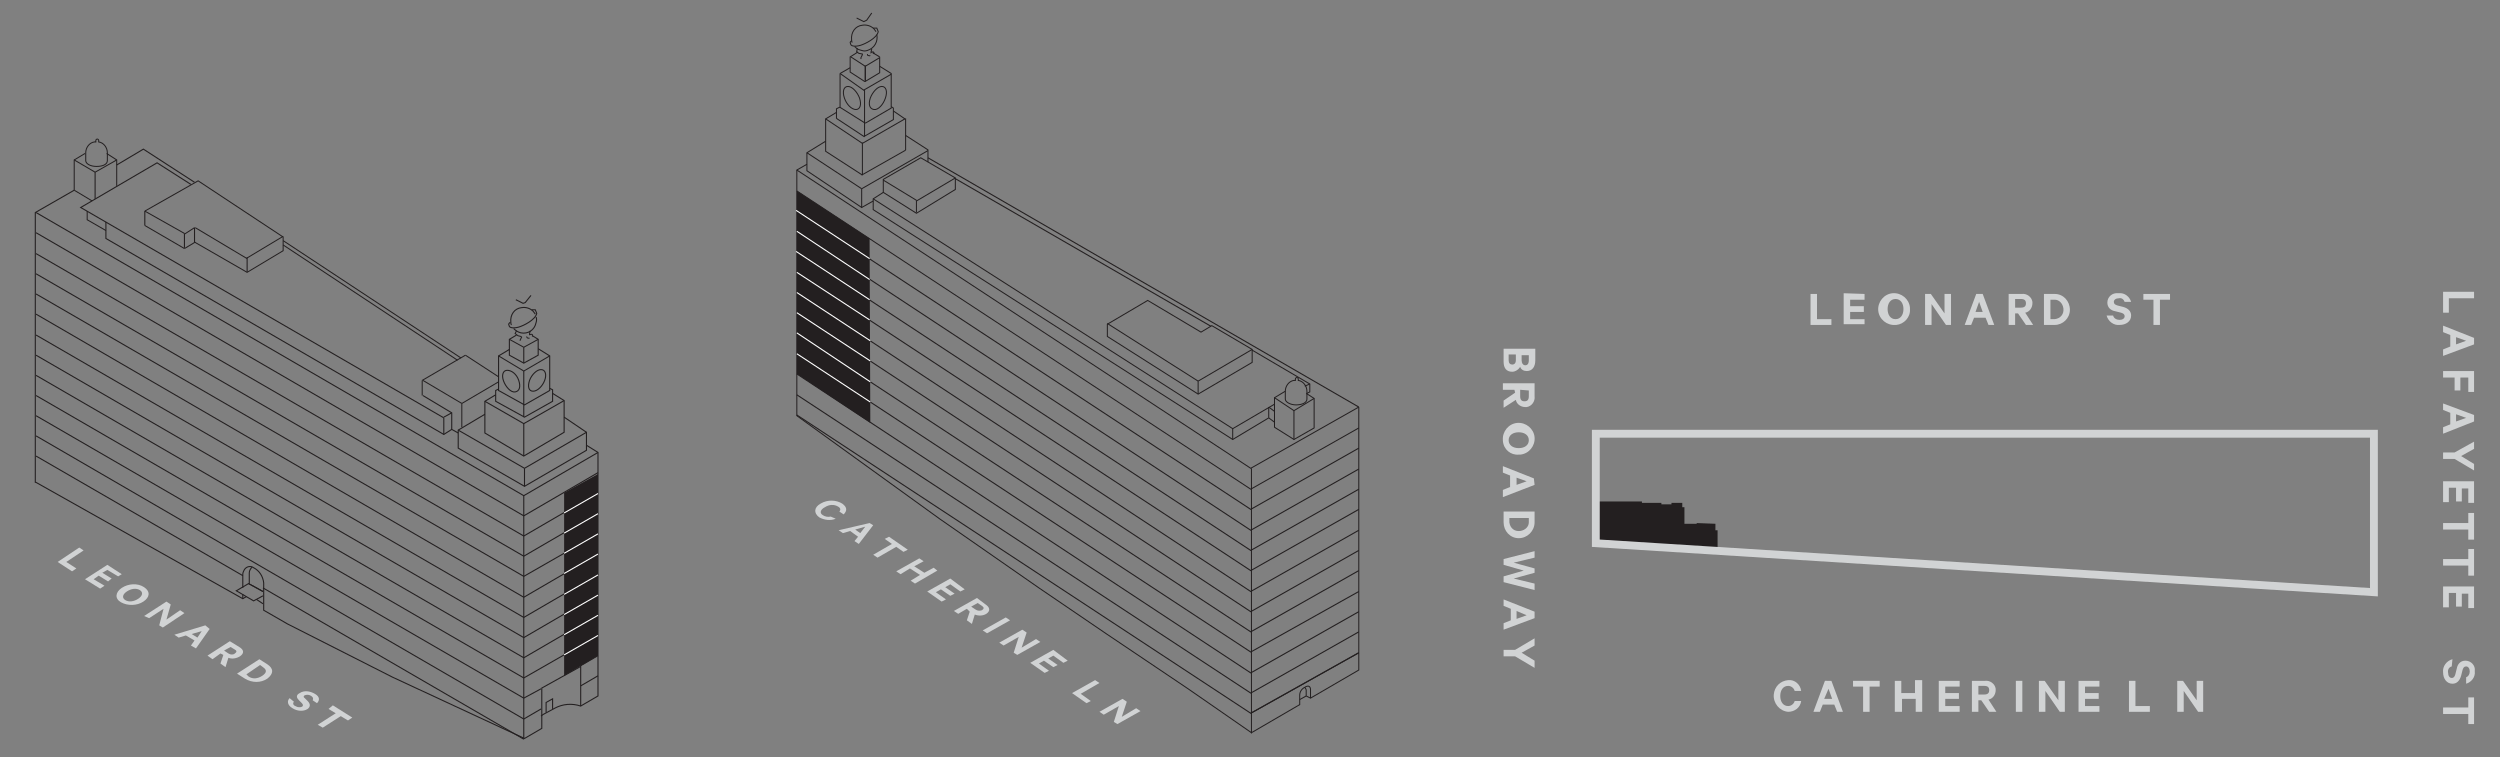 <?xml version="1.0" encoding="utf-8"?>
<!-- Generator: Adobe Illustrator 23.0.0, SVG Export Plug-In . SVG Version: 6.00 Build 0)  -->
<svg version="1.1" id="Layer_1" xmlns="http://www.w3.org/2000/svg" xmlns:xlink="http://www.w3.org/1999/xlink" x="0px" y="0px"
	 viewBox="0 0 347 105.1" style="enable-background:new 0 0 347 105.1;" xml:space="preserve">
<rect x="0" y="0" width="347" height="105.1" fill="#808080" stroke="none"/>
<style type="text/css">
	.st0{fill:#D1D3D4;}
	.st1{fill:#231F20;}
	.st2{clip-path:url(#SVGID_2_);}
	.st3{fill:none;stroke:#D1D3D4;stroke-width:1.09;stroke-miterlimit:10;}
	.st4{clip-path:url(#SVGID_4_);}
	.st5{enable-background:new    ;}
	.st6{fill:none;stroke:#231F20;stroke-width:0.15;stroke-miterlimit:10;}
	.st7{fill:none;stroke:#231F20;stroke-width:0.14;stroke-miterlimit:10;}
	.st8{clip-path:url(#SVGID_6_);}
	.st9{clip-path:url(#SVGID_8_);}
	.st10{fill:none;stroke:#231F20;stroke-width:0.14;stroke-linejoin:bevel;}
	.st11{clip-path:url(#SVGID_10_);}
	.st12{clip-path:url(#SVGID_12_);}
	.st13{clip-path:url(#SVGID_14_);}
	.st14{clip-path:url(#SVGID_16_);}
	.st15{clip-path:url(#SVGID_18_);}
	.st16{fill:none;stroke:#FFFFFF;stroke-width:0.15;stroke-miterlimit:10;}
	.st17{clip-path:url(#SVGID_20_);}
	.st18{clip-path:url(#SVGID_22_);}
	.st19{clip-path:url(#SVGID_24_);}
	.st20{clip-path:url(#SVGID_26_);}
	.st21{clip-path:url(#SVGID_28_);}
	.st22{clip-path:url(#SVGID_30_);}
</style>
<title>residence_E_4-12_key_horizontal</title>
<g>
	<g id="Layer_1_copy">
		<g>
			<path class="st0" d="M209.9,51.6c-0.8,0-1.2-0.5-1.2-1.4v-1.8h4.4V50c0,0.9-0.4,1.5-1.2,1.5c-0.4,0-0.8-0.2-0.9-0.6
				C210.8,51.3,210.3,51.6,209.9,51.6z M209.4,49.2v0.8c0,0.4,0.2,0.6,0.5,0.6s0.5-0.2,0.5-0.6v-0.8H209.4z M211.2,50
				c0,0.4,0.2,0.7,0.5,0.7s0.5-0.2,0.5-0.7v-0.7h-1V50z"/>
			<path class="st0" d="M210.2,54.1h-1.6v-0.9h4.4V55c0.1,0.7-0.4,1.4-1.1,1.5c-0.1,0-0.1,0-0.2,0c-0.6,0-1.2-0.4-1.3-1l-1.7,1.1v-1
				l1.6-1.1L210.2,54.1z M211,54.1V55c0,0.5,0.2,0.7,0.6,0.7s0.6-0.2,0.6-0.7v-0.8L211,54.1z"/>
		</g>
		<g>
			<path class="st0" d="M208.6,61.1c-0.1-1.2,0.8-2.3,2-2.4c1.2-0.1,2.3,0.8,2.4,2c0.1,1.2-0.8,2.3-2,2.4c-0.1,0-0.2,0-0.2,0
				c-1.1,0.1-2.1-0.7-2.2-1.9C208.6,61.2,208.6,61.1,208.6,61.1z M212.2,61.1c0-0.7-0.6-1.1-1.4-1.1s-1.4,0.4-1.4,1.1
				s0.6,1.1,1.4,1.1S212.2,61.8,212.2,61.1z"/>
		</g>
		<g>
			<path class="st0" d="M213,67.3l-4.4,1.7v-1l1-0.4v-1.6l-1-0.4v-0.9l4.3,1.7L213,67.3z M210.5,66.3v1l1.4-0.5L210.5,66.3z"/>
		</g>
		<g>
			<path class="st0" d="M213,71v1.5c0,1.2-1,2.2-2.2,2.2c-1.2,0-2.1-1-2.1-2.2V71H213z M209.5,72.5c0.1,0.8,0.7,1.3,1.5,1.2
				c0.7-0.1,1.2-0.6,1.2-1.2v-0.6h-2.7V72.5z"/>
		</g>
		<g>
			<path class="st0" d="M213,79.5l-2.9,0.8l2.9,0.7v0.9l-4.3-1.1v-0.8l2.8-0.8l-2.8-0.8v-0.8l4.3-1.1v0.9l-2.9,0.7l2.9,0.8V79.5z"/>
		</g>
		<g>
			<path class="st0" d="M213,85.8l-4.3,1.6v-0.9l1-0.4v-1.6l-1-0.4v-0.9l4.3,1.7V85.8z M210.5,84.8v1.1l1.4-0.5L210.5,84.8z"/>
		</g>
		<g>
			<path class="st0" d="M213,91.7v1l-2.7-1.6h-1.6v-0.9h1.6l2.7-1.6v1l-1.8,1L213,91.7z"/>
		</g>
		<g>
			<path class="st0" d="M343.4,40.5v0.9h-3.5v2h-0.8v-2.9H343.4z"/>
		</g>
		<g>
			<path class="st0" d="M343.4,47.8l-4.3,1.6v-0.9l1-0.4v-1.6l-1-0.4v-0.9l4.3,1.7V47.8z M340.9,46.8v1l1.4-0.5L340.9,46.8z"/>
		</g>
		<g>
			<path class="st0" d="M339.1,51.5h4.3v2.9h-0.8v-2h-1.1v1.8h-0.8v-1.8h-1.6V51.5z"/>
		</g>
		<g>
			<path class="st0" d="M343.4,58.5l-4.3,1.7v-0.9l1-0.4v-1.6l-1-0.4V56l4.3,1.6V58.5z M340.9,57.5v1l1.4-0.5L340.9,57.5z"/>
		</g>
		<g>
			<path class="st0" d="M343.4,64.4v0.9l-2.7-1.6h-1.6v-0.9h1.6l2.7-1.5v1l-1.8,1L343.4,64.4z"/>
			<path class="st0" d="M343.4,69.8h-0.8v-2h-0.9v1.8h-0.8v-1.9h-1v2h-0.8v-2.9h4.3L343.4,69.8L343.4,69.8z"/>
			<path class="st0" d="M343.4,71.2v3.7h-0.8v-1.4h-3.5v-0.9h3.5v-1.4H343.4z"/>
			<path class="st0" d="M343.4,76.2v3.7h-0.8v-1.4h-3.5v-0.9h3.5v-1.4H343.4z"/>
			<path class="st0" d="M343.4,84.4h-0.8v-2h-0.9v1.8h-0.8v-1.9h-1v2h-0.8v-2.9h4.3L343.4,84.4L343.4,84.4z"/>
		</g>
		<g>
			<path class="st0" d="M340.3,92.5c-0.4,0.1-0.6,0.5-0.5,0.9c0,0.4,0.2,0.7,0.5,0.7s0.4-0.2,0.5-0.5l0.2-0.8
				c0.1-0.6,0.5-1.1,1.2-1.1c0.8,0,1.4,0.7,1.3,1.4c0,0,0,0.1,0,0.1c0.1,0.8-0.5,1.5-1.2,1.7V94c0.3-0.1,0.5-0.4,0.5-0.8
				c0-0.4-0.2-0.7-0.5-0.7s-0.4,0.2-0.5,0.5l-0.2,0.8c-0.2,0.7-0.6,1.1-1.2,1.1c-0.8,0-1.3-0.7-1.3-1.6c-0.1-0.8,0.5-1.6,1.3-1.8
				L340.3,92.5L340.3,92.5z"/>
		</g>
		<g>
			<path class="st0" d="M343.4,96.8v3.7h-0.8v-1.4h-3.5v-0.9h3.5v-1.4H343.4z"/>
		</g>
		<g>
			<path class="st0" d="M251.3,40.8h0.9v3.5h2v0.8h-2.9V40.8z"/>
			<path class="st0" d="M258.8,40.8v0.8h-2v0.9h1.9v0.8h-1.9v1h2V45h-2.9v-4.3L258.8,40.8z"/>
		</g>
		<g>
			<path class="st0" d="M263.1,45.1c-1.2,0.1-2.3-0.8-2.4-2c-0.1-1.2,0.8-2.3,2-2.4c1.2-0.1,2.3,0.8,2.4,2c0,0.1,0,0.2,0,0.2
				c0.1,1.1-0.8,2.1-1.9,2.2C263.2,45.1,263.1,45.1,263.1,45.1z M263.1,41.5c-0.7,0-1.1,0.6-1.1,1.4s0.4,1.4,1.1,1.4
				s1.1-0.6,1.1-1.4S263.8,41.5,263.1,41.5z"/>
		</g>
		<g>
			<path class="st0" d="M270.8,45.1h-0.7l-2-2.9v2.9h-0.9v-4.3h0.8l1.9,2.7v-2.7h0.9L270.8,45.1L270.8,45.1z"/>
		</g>
		<g>
			<path class="st0" d="M275.2,40.8l1.6,4.3H276l-0.4-1H274l-0.4,1h-0.9l1.6-4.3H275.2z M274.2,43.3h1l-0.5-1.4L274.2,43.3z"/>
		</g>
		<g>
			<path class="st0" d="M279.7,43.5v1.6h-0.9v-4.3h1.8c0.7-0.1,1.4,0.4,1.5,1.1c0,0.1,0,0.1,0,0.2c0,0.6-0.4,1.2-1,1.3l1.1,1.7h-1
				l-1.1-1.6L279.7,43.5z M279.7,42.7h0.8c0.5,0,0.7-0.2,0.7-0.6s-0.2-0.6-0.7-0.6h-0.8V42.7z"/>
			<path class="st0" d="M283.7,40.8h1.5c1.2,0,2.1,1,2.1,2.2c0,1.2-1,2.1-2.1,2.1h-1.5V40.8z M285.2,44.3c0.8-0.1,1.3-0.7,1.2-1.5
				c-0.1-0.7-0.6-1.2-1.2-1.2h-0.6v2.7H285.2z"/>
		</g>
		<g>
			<path class="st0" d="M293.3,43.8c0.1,0.4,0.5,0.6,0.9,0.6c0.4,0,0.7-0.2,0.7-0.5s-0.2-0.4-0.5-0.5l-0.8-0.2
				c-0.6-0.1-1.1-0.5-1.1-1.2c0-0.8,0.7-1.4,1.5-1.3c0,0,0,0,0.1,0c0.8-0.1,1.5,0.5,1.7,1.2h-0.9c-0.1-0.3-0.4-0.6-0.8-0.5
				c-0.4,0-0.7,0.2-0.7,0.5s0.2,0.4,0.5,0.5l0.8,0.2c0.7,0.2,1.1,0.6,1.1,1.2c0,0.8-0.7,1.3-1.6,1.3c-0.8,0.1-1.6-0.5-1.8-1.3
				L293.3,43.8z"/>
		</g>
		<g>
			<path class="st0" d="M297.5,40.8h3.7v0.8h-1.4v3.5h-0.9v-3.5h-1.4V40.8z"/>
		</g>
		<g>
			<path class="st0" d="M248.2,94.4c0.9-0.1,1.7,0.6,1.8,1.5h-0.9c-0.1-0.4-0.5-0.7-0.9-0.7c-0.7,0-1.1,0.6-1.1,1.4s0.4,1.4,1.1,1.4
				c0.4,0,0.8-0.3,0.9-0.7h0.9c-0.1,0.9-0.9,1.5-1.8,1.5c-1.2-0.1-2.1-1.2-2-2.4C246.3,95.3,247.1,94.5,248.2,94.4L248.2,94.4z"/>
		</g>
		<g>
			<path class="st0" d="M254.2,94.5l1.6,4.3H255l-0.4-1H253l-0.4,1h-0.9l1.6-4.3H254.2z M253.2,97h1.1l-0.5-1.4L253.2,97z"/>
		</g>
		<g>
			<path class="st0" d="M257.2,94.5h3.7v0.8h-1.4v3.5h-0.9v-3.5h-1.4V94.5z"/>
		</g>
		<g>
			<path class="st0" d="M266.8,94.5v4.3h-0.9V97h-1.9v1.8H263v-4.3h0.9v1.7h1.9v-1.8H266.8z"/>
		</g>
		<g>
			<path class="st0" d="M272,94.5v0.8h-2v0.9h1.9V97H270v1h2v0.8h-2.9v-4.3L272,94.5z"/>
			<path class="st0" d="M274.6,97.2v1.6h-0.9v-4.3h1.8c0.7-0.1,1.4,0.4,1.5,1.1c0,0.1,0,0.1,0,0.2c0,0.6-0.4,1.2-1,1.3l1.1,1.7h-1
				l-1.1-1.6H274.6z M274.6,96.4h0.8c0.5,0,0.7-0.2,0.7-0.6s-0.2-0.6-0.7-0.6h-0.8V96.4z"/>
		</g>
		<g>
			<path class="st0" d="M280.7,98.8h-0.9v-4.3h0.9V98.8z"/>
		</g>
		<g>
			<path class="st0" d="M286.6,98.8h-0.7l-2-2.9v2.9H283v-4.3h0.8l1.9,2.7v-2.7h0.9L286.6,98.8z"/>
			<path class="st0" d="M291.4,94.5v0.8h-2v0.9h1.9V97h-1.9v1h2v0.8h-2.9v-4.3L291.4,94.5z"/>
			<path class="st0" d="M295.5,94.5h0.9V98h2v0.8h-2.9V94.5z"/>
		</g>
		<g>
			<path class="st0" d="M305.8,98.8h-0.7l-2-2.9v2.9h-0.9v-4.3h0.8l1.9,2.7v-2.7h0.9L305.8,98.8z"/>
		</g>
	</g>
	<g>
		<polygon class="st1" points="221.5,69.6 227.9,69.6 227.9,69.8 230.6,69.8 230.6,70 232,70 232,69.8 233.5,69.8 233.5,70.4 
			233.8,70.4 233.8,72.7 235.5,72.7 235.5,72.6 238.1,72.7 238.1,73.6 238.4,73.6 238.4,76.5 221.5,75.3 		"/>
		<g>
			<defs>
				<rect id="SVGID_1_" x="220.1" y="58.5" width="112" height="25.3"/>
			</defs>
			<clipPath id="SVGID_2_">
				<use xlink:href="#SVGID_1_"  style="overflow:visible;"/>
			</clipPath>
			<g class="st2">
				<polygon class="st3" points="329.5,60.2 329.5,82.2 221.5,75.4 221.5,60.2 				"/>
			</g>
		</g>
		<g>
			<defs>
				<rect id="SVGID_3_" x="3.1" y="0.9" width="187" height="104.5"/>
			</defs>
			<clipPath id="SVGID_4_">
				<use xlink:href="#SVGID_3_"  style="overflow:visible;"/>
			</clipPath>
			<g class="st4">
				<g class="st5">
					<path class="st0" d="M11,76l0.6,0.4L9.2,78l1.4,0.9l-0.6,0.4L8,78L11,76z"/>
					<path class="st0" d="M16.9,79.7L16.4,80l-1.5-0.9l-0.7,0.4l1.3,0.8L15,80.7l-1.3-0.8l-0.7,0.5l1.5,0.9l-0.6,0.4l-2.1-1.3l3.1-2
						L16.9,79.7z"/>
					<path class="st0" d="M16.8,83.6c-0.9-0.5-0.8-1.4,0.1-2c0.9-0.6,2.2-0.7,3.1-0.1s0.8,1.4-0.1,2C19,84.1,17.7,84.1,16.8,83.6z
						 M19.4,81.9c-0.5-0.3-1.2-0.2-1.8,0.2c-0.6,0.4-0.7,0.9-0.2,1.2c0.5,0.3,1.2,0.2,1.8-0.2C19.8,82.7,19.9,82.2,19.4,81.9z"/>
					<path class="st0" d="M22.6,87.1l-0.5-0.3l0.6-2.3l-2,1.3L20,85.5l3.1-2l0.6,0.4L23.1,86l1.9-1.3l0.6,0.4L22.6,87.1z"/>
				</g>
				<g class="st5">
					<path class="st0" d="M29.1,87.3L27.2,90l-0.7-0.4l0.5-0.7l-1.2-0.7l-1,0.3l-0.6-0.4l4.3-1.3L29.1,87.3z M26.6,88l0.8,0.5
						l0.6-0.9L26.6,88z"/>
				</g>
				<g class="st5">
					<path class="st0" d="M30.6,90.7l-1.1,0.8L28.8,91l3.1-2l1.3,0.8c0.7,0.4,0.7,0.9,0.1,1.3c-0.5,0.3-1.1,0.4-1.6,0.2l-0.4,1.3
						l-0.7-0.5l0.4-1.2L30.6,90.7z M31.1,90.3l0.6,0.4c0.3,0.2,0.7,0.2,0.9,0c0.3-0.2,0.3-0.4-0.1-0.6L32,89.8L31.1,90.3z"/>
				</g>
				<g class="st5">
					<path class="st0" d="M36,91.5l1.1,0.7c0.9,0.6,0.9,1.3,0,2c-0.9,0.6-2.1,0.6-3.1,0l-1.1-0.7L36,91.5z M34.5,93.9
						c0.6,0.4,1.3,0.3,1.9-0.1c0.6-0.4,0.7-0.8,0.1-1.2l-0.4-0.3l-1.9,1.3L34.5,93.9z"/>
				</g>
				<g class="st5">
					<path class="st0" d="M40.8,97.4c-0.2,0.2-0.1,0.5,0.2,0.6c0.3,0.2,0.7,0.2,0.9,0.1c0.2-0.1,0.2-0.3,0-0.5l-0.4-0.4
						c-0.3-0.3-0.5-0.7,0.1-1c0.6-0.4,1.4-0.3,2.1,0.1c0.7,0.4,0.7,0.9,0.3,1.3l-0.6-0.4c0.1-0.2,0.1-0.4-0.2-0.6
						c-0.3-0.2-0.6-0.2-0.9-0.1c-0.2,0.1-0.2,0.3,0,0.4l0.4,0.4c0.4,0.4,0.4,0.8,0,1.1c-0.6,0.4-1.5,0.3-2.1-0.1
						c-0.7-0.4-0.8-1-0.4-1.4L40.8,97.4z"/>
				</g>
				<g class="st5">
					<path class="st0" d="M46.2,97.9l2.7,1.7l-0.6,0.4l-1-0.6l-2.5,1.6l-0.7-0.4l2.5-1.6l-1-0.6L46.2,97.9z"/>
				</g>
				<line class="st6" x1="72.7" y1="63.3" x2="72.7" y2="58.8"/>
				<line class="st6" x1="13.2" y1="27.6" x2="13.2" y2="23.9"/>
				<line class="st6" x1="25.6" y1="32.4" x2="25.6" y2="34.4"/>
				<line class="st6" x1="20.1" y1="29.3" x2="20.1" y2="31.3"/>
				<line class="st6" x1="27" y1="31.6" x2="27" y2="33.6"/>
				<line class="st7" x1="27.1" y1="33.6" x2="25.6" y2="34.5"/>
				<line class="st7" x1="27" y1="31.6" x2="25.6" y2="32.5"/>
				<line class="st7" x1="64.6" y1="49.3" x2="58.6" y2="52.8"/>
				<line class="st7" x1="69.2" y1="53" x2="64.1" y2="56"/>
				<line class="st6" x1="34.3" y1="35.7" x2="34.3" y2="37.8"/>
				<line class="st7" x1="39.3" y1="34" x2="63.5" y2="50"/>
				<line class="st7" x1="64.6" y1="49.3" x2="69.2" y2="52.3"/>
				<line class="st7" x1="39.3" y1="33.4" x2="64" y2="49.7"/>
				<line class="st7" x1="10.3" y1="26.4" x2="12.8" y2="27.9"/>
				<line class="st7" x1="20.1" y1="29.3" x2="25.6" y2="32.4"/>
				<line class="st7" x1="27.1" y1="31.6" x2="34.3" y2="35.9"/>
				<line class="st7" x1="27" y1="33.6" x2="34.3" y2="37.8"/>
				<line class="st7" x1="58.7" y1="52.8" x2="64.1" y2="56"/>
				<line class="st6" x1="72.7" y1="50.4" x2="72.7" y2="48.2"/>
				<polyline class="st6" points="63.6,60.1 62.7,59.6 61.6,60.3 14.7,33.1 14.7,30.8 				"/>
				<polyline class="st6" points="26.5,25.6 21.8,22.6 11.2,28.8 61.6,58 				"/>
				<line class="st6" x1="61.6" y1="58" x2="61.6" y2="60.3"/>
				<line class="st6" x1="62.7" y1="57.3" x2="61.6" y2="57.9"/>
				<polyline class="st6" points="62.7,59.6 62.7,57.3 58.7,54.9 				"/>
				<line class="st6" x1="72.8" y1="67.5" x2="72.8" y2="65"/>
				<polyline class="st6" points="78.3,57.9 81.4,60 81.4,62.5 72.8,67.5 63.6,62.2 63.6,59.7 67.3,57.5 				"/>
				<polyline class="st6" points="81.4,60 72.8,65 63.6,59.7 				"/>
				<polyline class="st7" points="12.1,29.3 12.1,30.5 14.7,32 				"/>
				<line class="st7" x1="20.1" y1="31.3" x2="25.6" y2="34.5"/>
				<line class="st7" x1="58.6" y1="54.9" x2="58.6" y2="52.8"/>
				<line class="st7" x1="64.1" y1="59.3" x2="64.1" y2="56"/>
				<polyline class="st7" points="76.3,49.4 72.7,51.5 69.2,49.4 				"/>
				<polyline class="st6" points="76.3,53.9 76.7,54.1 76.7,55.7 72.8,57.9 68.8,55.7 68.8,54.2 69.2,54 				"/>
				<line class="st6" x1="72.7" y1="57.9" x2="72.7" y2="51.5"/>
				<polyline class="st6" points="76.7,54.6 78.3,55.6 78.3,60 72.7,63.3 67.3,60.1 67.3,55.7 68.8,54.8 				"/>
				<polyline class="st6" points="78.3,55.6 72.7,58.8 67.3,55.7 				"/>
				<polyline class="st6" points="10.3,26.4 4.9,29.5 4.9,67 				"/>
				<polyline class="st6" points="16.2,22.9 19.9,20.7 27,25.3 				"/>
				<line class="st6" x1="72.7" y1="68.8" x2="72.7" y2="102.6"/>
				<line class="st6" x1="72.7" y1="102.6" x2="36.5" y2="81.6"/>
				<polyline class="st6" points="83,68.4 72.7,74.4 5,35.2 				"/>
				<polyline class="st6" points="83,71.2 72.7,77.2 5,38 				"/>
				<polyline class="st6" points="83,74.1 72.7,80 5,40.8 				"/>
				<polyline class="st6" points="83,76.9 72.7,82.9 5,43.6 				"/>
				<polyline class="st6" points="83,79.7 72.7,85.7 5,46.5 				"/>
				<polyline class="st6" points="83,82.5 72.7,88.5 5,49.3 				"/>
				<polyline class="st6" points="83,85.3 72.7,91.3 5,52.1 				"/>
				<polyline class="st6" points="83,88.2 72.7,94.1 5,54.9 				"/>
				<line class="st6" x1="83" y1="91" x2="80.6" y2="92.4"/>
				<polyline class="st6" points="75.1,95.6 72.7,96.9 5,57.7 				"/>
				<line class="st6" x1="80.6" y1="95.2" x2="83" y2="93.8"/>
				<polyline class="st6" points="75.1,98.4 72.7,99.8 5,60.5 				"/>
				<polyline class="st6" points="83,65.6 72.7,71.6 5,32.3 				"/>
				<line class="st6" x1="33.7" y1="79.9" x2="5" y2="63.3"/>
				<polyline class="st7" points="11.8,21.3 10.3,22.2 10.3,26.4 				"/>
				<polyline class="st7" points="14.8,21.3 16.2,22.2 16.2,25.8 				"/>
				<polyline class="st7" points="10.3,22.2 13.2,23.9 16.2,22.2 				"/>
				<polyline class="st6" points="73.9,46.6 74.7,47.1 74.7,49.3 72.7,50.4 70.7,49.3 70.7,47.1 71.7,46.5 				"/>
				<polyline class="st7" points="74.7,47.1 72.7,48.2 70.7,47.1 				"/>
				<g>
					<defs>
						<rect id="SVGID_5_" x="3.3" y="5.6" width="86.5" height="99.1"/>
					</defs>
					<clipPath id="SVGID_6_">
						<use xlink:href="#SVGID_5_"  style="overflow:visible;"/>
					</clipPath>
					<g class="st8">
						<path class="st6" d="M70.8,44.7c0,0.1-0.2,0.2-0.2,0.3l0.1,0.3c0.1,0.2,0.6,0.3,1.3,0.1s2.3-1,2.5-1.9l-0.2-0.5
							c-0.2,0-0.3,0-0.5,0"/>
					</g>
				</g>
				<polyline class="st6" points="71.6,41.6 72.6,42.1 72.9,42 73.7,41 				"/>
				<g>
					<defs>
						<rect id="SVGID_7_" x="3.3" y="5.6" width="86.5" height="99.1"/>
					</defs>
					<clipPath id="SVGID_8_">
						<use xlink:href="#SVGID_7_"  style="overflow:visible;"/>
					</clipPath>
					<g class="st9">
						<path class="st6" d="M74.4,44c0.1,0.2,0.1,0.5,0,0.8c-0.2,1-1.1,1.6-2.1,1.4c0,0,0,0,0,0c-0.4-0.1-0.7-0.3-0.9-0.5l-0.1-0.1"
							/>
						<path class="st6" d="M71,45.1c-0.1-0.1-0.1-0.3-0.1-0.4c-0.1-1,0.5-1.9,1.5-2c0.6-0.1,1.2,0.1,1.6,0.5
							c0.1,0.1,0.2,0.3,0.3,0.4"/>
						<path class="st6" d="M72,52.8c0.3,0.9,0.1,1.5-0.5,1.6s-1.3-0.7-1.6-1.5s-0.1-1.5,0.5-1.5S71.7,51.9,72,52.8z"/>
						<path class="st6" d="M73.5,52.8c-0.3,0.9-0.1,1.5,0.5,1.5s1.3-0.7,1.6-1.5s0.1-1.5-0.5-1.5S73.8,52,73.5,52.8z"/>
						<path class="st10" d="M73.9,46.7c0-0.1,0-0.1,0-0.2c0,0,0-0.1-0.1-0.1c-0.1,0-0.2,0-0.3,0.1v-0.2l0.1-0.4"/>
						<path class="st7" d="M73.1,46.7c0,0.1,0.1,0.2,0.1,0.2s0.2,0.1,0.3,0"/>
					</g>
				</g>
				<polyline class="st7" points="72.2,47.3 72.2,47.2 72.4,46.8 72.3,46.7 71.9,46.6 71.5,46.3 71.7,45.9 				"/>
				<polyline class="st6" points="70.7,48.5 69.2,49.4 69.2,54.2 72.8,56.2 76.3,54.2 76.3,49.4 74.7,48.4 				"/>
				<g>
					<defs>
						<rect id="SVGID_9_" x="3.3" y="5.6" width="86.5" height="99.1"/>
					</defs>
					<clipPath id="SVGID_10_">
						<use xlink:href="#SVGID_9_"  style="overflow:visible;"/>
					</clipPath>
					<g class="st11">
						<path class="st7" d="M13.1,19.7c-0.7,0.1-1.2,0.8-1.2,1.5v1.1c0,0.4,0.6,0.8,1.5,0.8s1.5-0.3,1.5-0.8v-1.1
							c0-0.7-0.5-1.4-1.2-1.5v-0.2c0-0.1-0.1-0.2-0.2-0.2s-0.2,0.1-0.2,0.2V19.7z"/>
					</g>
				</g>
				<polyline class="st6" points="83,62.8 72.7,68.8 5,29.5 				"/>
				<polyline class="st6" points="36.5,82.1 34.5,81 32.8,82 35.2,83.4 36.5,82.7 				"/>
				<line class="st6" x1="36.5" y1="82.1" x2="34.5" y2="81"/>
				<line class="st6" x1="36.5" y1="83.8" x2="35.6" y2="83.2"/>
				<g>
					<defs>
						<rect id="SVGID_11_" x="3.3" y="5.6" width="86.5" height="99.1"/>
					</defs>
					<clipPath id="SVGID_12_">
						<use xlink:href="#SVGID_11_"  style="overflow:visible;"/>
					</clipPath>
					<g class="st12">
						<path class="st6" d="M35,78.7c-0.2,0.2-0.4,0.5-0.4,0.8V81"/>
					</g>
				</g>
				<polyline class="st6" points="34.2,82.8 33.7,83.1 4.9,66.9 				"/>
				<line class="st6" x1="33.7" y1="83.1" x2="33.7" y2="82.5"/>
				<g>
					<defs>
						<rect id="SVGID_13_" x="3.3" y="5.6" width="86.5" height="99.1"/>
					</defs>
					<clipPath id="SVGID_14_">
						<use xlink:href="#SVGID_13_"  style="overflow:visible;"/>
					</clipPath>
					<g class="st13">
						<path class="st6" d="M80.6,98v-5.5l-5.4,3v5.6l-2.4,1.4L54.5,94l-14.6-7.4l-3.3-1.9v-3.8c-0.1-0.9-0.6-1.7-1.4-2.1
							c-0.4-0.3-1-0.2-1.3,0.3c-0.1,0.2-0.2,0.4-0.2,0.6v1.9"/>
					</g>
				</g>
				<polyline class="st6" points="76.7,98.4 76.7,97 75.8,97.5 75.8,98.9 				"/>
				<g>
					<defs>
						<rect id="SVGID_15_" x="3.3" y="5.6" width="86.5" height="99.1"/>
					</defs>
					<clipPath id="SVGID_16_">
						<use xlink:href="#SVGID_15_"  style="overflow:visible;"/>
					</clipPath>
					<g class="st14">
						<path class="st6" d="M81.4,61.8l1.6,1v33.8L80.6,98c-1.2-0.4-2.5-0.3-3.6,0.3L75.7,99c-0.2,0.1-0.4,0.2-0.6,0.4"/>
					</g>
				</g>
				<polyline class="st7" points="34.3,37.8 39.3,34.8 39.3,32.9 27.5,25.1 20.1,29.3 				"/>
				<line class="st7" x1="39.3" y1="32.8" x2="34.3" y2="35.8"/>
				<g>
					<defs>
						<rect id="SVGID_17_" x="3.3" y="5.6" width="86.5" height="99.1"/>
					</defs>
					<clipPath id="SVGID_18_">
						<use xlink:href="#SVGID_17_"  style="overflow:visible;"/>
					</clipPath>
					<g class="st15">
						<g class="st5">
							<path class="st0" d="M195.4,69.2c0.7,0.5,0.7,1,0.2,1.5l-0.6-0.4c0.2-0.2,0.2-0.5-0.2-0.7c-0.5-0.3-1.2-0.3-1.8,0.1
								c-0.6,0.3-0.8,0.8-0.3,1.1c0.3,0.2,0.7,0.3,1.1,0.2l0.6,0.4c-0.8,0.3-1.6,0.2-2.3-0.2c-0.8-0.6-0.7-1.4,0.2-1.9
								C193.4,68.6,194.6,68.7,195.4,69.2z"/>
						</g>
						<g class="st5">
							<path class="st0" d="M199.7,72.2l-2,2.6l-0.6-0.4l0.5-0.6l-1.1-0.8l-1,0.3l-0.6-0.4l4.3-1L199.7,72.2z M197.2,72.8l0.7,0.5
								l0.7-0.9L197.2,72.8z"/>
						</g>
						<g class="st5">
							<path class="st0" d="M201.9,73.8l2.6,1.8l-0.6,0.3l-1-0.7l-2.6,1.5l-0.6-0.4l2.6-1.5l-1-0.7L201.9,73.8z"/>
						</g>
						<g class="st5">
							<path class="st0" d="M208.7,78.5l-3.2,1.8l-0.6-0.4l1.3-0.8l-1.4-0.9l-1.3,0.8l-0.6-0.4l3.2-1.8l0.6,0.4l-1.3,0.7l1.4,0.9
								L208,78L208.7,78.5z"/>
							<path class="st0" d="M212.4,81.1l-0.6,0.3l-1.4-1l-0.7,0.4l1.3,0.9l-0.6,0.3l-1.3-0.9l-0.7,0.4l1.4,1l-0.6,0.3l-2-1.4
								l3.2-1.8L212.4,81.1z"/>
							<path class="st0" d="M212.7,83.8l-1.2,0.7l-0.6-0.4l3.2-1.8l1.2,0.9c0.6,0.4,0.7,0.9,0.1,1.3c-0.5,0.3-1.1,0.3-1.6,0.1
								l-0.4,1.3l-0.7-0.5l0.4-1.2L212.7,83.8z M213.3,83.5l0.6,0.4c0.3,0.2,0.6,0.2,0.9,0.1c0.3-0.2,0.3-0.4,0-0.6l-0.6-0.4
								L213.3,83.5z"/>
							<path class="st0" d="M215.5,87.2l-0.6-0.4L218,85l0.6,0.4L215.5,87.2z"/>
							<path class="st0" d="M219.8,90.2l-0.5-0.3l0.7-2.2l-2.1,1.2l-0.6-0.4l3.2-1.8L221,87l-0.7,2.1l2-1.2l0.6,0.4L219.8,90.2z"/>
							<path class="st0" d="M226.7,91l-0.6,0.3l-1.4-1l-0.7,0.4l1.3,0.9l-0.6,0.3l-1.3-0.9l-0.7,0.4l1.4,1l-0.6,0.3l-2-1.4l3.2-1.8
								L226.7,91z"/>
							<path class="st0" d="M230.6,93.7l0.6,0.4l-2.6,1.5l1.4,1l-0.6,0.3l-2-1.4L230.6,93.7z"/>
						</g>
						<g class="st5">
							<path class="st0" d="M233.6,99.8l-0.5-0.3l0.7-2.2l-2.1,1.2l-0.6-0.4l3.2-1.8l0.6,0.4l-0.7,2.1l2-1.2l0.6,0.4L233.6,99.8z"/>
						</g>
						<path class="st7" d="M259.8,95.9V95c0-0.1-0.1-0.3-0.2-0.4"/>
						<path class="st7" d="M260.4,96.2v-1.2c0-0.3-0.2-0.7-0.8-0.3c-0.4,0.2-0.7,0.6-0.7,1.1v1.3l-6.7,3.9l-8.8-6.1l-11.2-7.6
							l-9.4-6.4l-13.9-9.5L189.1,57V22.9l1.4-0.8"/>
						<path class="st7" d="M197.8,12.9c0.3,0.9,0.1,1.6-0.5,1.6s-1.3-0.7-1.6-1.6s-0.1-1.6,0.5-1.6S197.5,12.1,197.8,12.9z"/>
						<path class="st7" d="M199.3,13c-0.3,0.9-0.1,1.6,0.5,1.6s1.3-0.7,1.6-1.6s0.1-1.6-0.5-1.6S199.6,12.1,199.3,13z"/>
						<path class="st7" d="M196.7,4.9c-0.1,0.1-0.1,0.2-0.2,0.3l0.1,0.3c0.1,0.2,0.6,0.3,1.3,0.1s2.3-1.1,2.5-1.9l-0.2-0.5
							c-0.2,0-0.3,0-0.5,0"/>
						<path class="st7" d="M200.2,4.1c0.2,1-0.4,1.9-1.4,2.1c-0.2,0.1-0.5,0.1-0.7,0c-0.4-0.1-0.7-0.3-0.9-0.5h-0.1"/>
						<path class="st7" d="M196.8,5.2c-0.1-0.1-0.1-0.3-0.1-0.4c-0.1-1,0.5-1.9,1.5-2c0.6-0.1,1.2,0.1,1.6,0.5
							c0.1,0.1,0.2,0.3,0.3,0.4"/>
						<path class="st7" d="M199.8,6.8c0-0.1,0-0.1,0-0.2c0,0,0-0.1-0.1-0.1c-0.1,0-0.2,0-0.3,0.1V6.5l0.1-0.4"/>
						<path class="st7" d="M199,6.8c0,0.1,0.1,0.2,0.1,0.2s0.2,0.1,0.3,0"/>
						<path class="st7" d="M258.1,52.1c-0.7,0.1-1.2,0.8-1.2,1.5v1.1c0,0.4,0.6,0.8,1.5,0.8s1.5-0.3,1.5-0.8v-1.1
							c0-0.7-0.5-1.4-1.2-1.5V52c0-0.1-0.1-0.2-0.2-0.2s-0.2,0.1-0.2,0.2V52.1z"/>
					</g>
				</g>
				<polygon class="st1" points="78.3,68.4 78.3,93.8 83,91 83,65.8 				"/>
				<line class="st16" x1="78.3" y1="71.2" x2="83" y2="68.5"/>
				<line class="st16" x1="78.3" y1="74" x2="83" y2="71.3"/>
				<line class="st16" x1="78.3" y1="76.8" x2="83" y2="74.1"/>
				<line class="st16" x1="78.3" y1="79.6" x2="83" y2="76.9"/>
				<line class="st16" x1="78.3" y1="82.5" x2="83" y2="79.8"/>
				<line class="st16" x1="78.3" y1="85.3" x2="83" y2="82.6"/>
				<line class="st16" x1="78.3" y1="88.1" x2="83" y2="85.4"/>
				<line class="st16" x1="78.3" y1="90.9" x2="83" y2="88.2"/>
				<g>
					<defs>
						<rect id="SVGID_19_" x="103.5" y="0.9" width="86.6" height="104.5"/>
					</defs>
					<clipPath id="SVGID_20_">
						<use xlink:href="#SVGID_19_"  style="overflow:visible;"/>
					</clipPath>
					<g class="st17">
						<path class="st6" d="M2,98.7v-5.4l-5.4,3v5.6l-2.4,1.4L-24,94.7l-14.7-7.3l-3.3-1.9v-3.8c-0.1-0.9-0.6-1.7-1.4-2.1
							c-0.4-0.3-1-0.2-1.3,0.3c-0.1,0.2-0.2,0.4-0.2,0.6v1.9"/>
						<path class="st6" d="M2.9,62.5l1.6,1v33.8L2,98.7c-1.2-0.3-2.5-0.2-3.6,0.3l-1.2,0.7c-0.2,0.1-0.4,0.2-0.5,0.4"/>
					</g>
				</g>
				<polyline class="st6" points="188.6,62.2 173.6,70.7 110.6,29.3 				"/>
				<polyline class="st6" points="188.6,65.1 173.6,73.6 110.6,32.1 				"/>
				<polyline class="st6" points="188.6,67.9 173.6,76.4 110.6,35 				"/>
				<polyline class="st6" points="188.6,70.7 173.6,79.2 110.6,37.8 				"/>
				<polyline class="st6" points="188.6,73.6 173.6,82.1 110.6,40.6 				"/>
				<polyline class="st6" points="188.6,76.4 173.6,84.9 110.6,43.4 				"/>
				<polyline class="st6" points="188.6,79.2 173.6,87.7 110.6,46.3 				"/>
				<polyline class="st6" points="188.6,82.1 173.6,90.5 110.6,49.1 				"/>
				<polyline class="st6" points="188.6,84.9 173.6,93.4 110.6,51.9 				"/>
				<polyline class="st6" points="188.6,87.7 173.6,96.2 110.6,54.8 				"/>
				<polyline class="st6" points="188.6,90.6 173.6,99 110.6,57.6 				"/>
				<line class="st6" x1="188.6" y1="90.6" x2="173.6" y2="99"/>
				<g class="st5">
					<path class="st0" d="M116.9,69.9c0.7,0.5,0.7,1,0.2,1.5l-0.6-0.4c0.2-0.2,0.2-0.5-0.2-0.7c-0.5-0.3-1.2-0.3-1.8,0.1
						c-0.6,0.3-0.8,0.8-0.3,1.1c0.3,0.2,0.7,0.3,1.1,0.2L116,72c-0.7,0.3-1.6,0.2-2.3-0.2c-0.8-0.6-0.7-1.4,0.2-1.9
						C114.9,69.3,116.1,69.4,116.9,69.9z"/>
				</g>
				<g class="st5">
					<path class="st0" d="M121.2,72.9l-2,2.6l-0.6-0.4l0.5-0.6l-1.1-0.8l-1,0.3l-0.6-0.4l4.3-1L121.2,72.9z M118.7,73.5l0.7,0.5
						l0.7-0.9L118.7,73.5z"/>
				</g>
				<g class="st5">
					<path class="st0" d="M123.4,74.5l2.6,1.8l-0.6,0.3l-1-0.7l-2.6,1.5l-0.6-0.4l2.6-1.5l-1-0.7L123.4,74.5z"/>
				</g>
				<g class="st5">
					<path class="st0" d="M130.1,79.2L127,81l-0.6-0.4l1.3-0.8l-1.4-0.9l-1.3,0.8l-0.6-0.4l3.2-1.8l0.6,0.4l-1.3,0.7l1.4,0.9
						l1.3-0.7L130.1,79.2z"/>
					<path class="st0" d="M133.9,81.8l-0.6,0.3l-1.4-1l-0.7,0.4l1.3,0.9l-0.6,0.3l-1.3-0.9l-0.7,0.4l1.4,1l-0.6,0.3l-2-1.4l3.2-1.8
						L133.9,81.8z"/>
					<path class="st0" d="M134.2,84.5l-1.2,0.7l-0.6-0.4l3.2-1.8l1.2,0.9c0.6,0.4,0.7,0.9,0.1,1.3c-0.5,0.3-1.1,0.3-1.6,0.1
						l-0.4,1.3l-0.7-0.5l0.4-1.2L134.2,84.5z M134.8,84.2l0.6,0.4c0.3,0.2,0.6,0.2,0.9,0.1c0.3-0.2,0.3-0.4,0-0.6l-0.6-0.4
						L134.8,84.2z"/>
				</g>
				<g class="st5">
					<path class="st0" d="M137,87.9l-0.6-0.4l3.2-1.8l0.6,0.4L137,87.9z"/>
				</g>
				<g class="st5">
					<path class="st0" d="M141.2,90.9l-0.5-0.3l0.7-2.2l-2.1,1.2l-0.6-0.4l3.2-1.8l0.6,0.4l-0.7,2.1l2-1.2l0.6,0.4L141.2,90.9z"/>
					<path class="st0" d="M148.2,91.7l-0.6,0.3l-1.4-1l-0.7,0.4l1.3,0.9l-0.6,0.3l-1.3-0.9l-0.7,0.4l1.4,1l-0.6,0.3l-2-1.4l3.2-1.8
						L148.2,91.7z"/>
					<path class="st0" d="M152,94.4l0.6,0.4l-2.6,1.5l1.4,1l-0.6,0.3l-2-1.4L152,94.4z"/>
				</g>
				<g class="st5">
					<path class="st0" d="M155.1,100.5l-0.5-0.3l0.7-2.2l-2.1,1.2l-0.6-0.4l3.2-1.8l0.6,0.4l-0.7,2.1l2-1.2l0.6,0.4L155.1,100.5z"/>
				</g>
				<polyline class="st7" points="188.6,59.4 173.6,67.9 110.6,26.5 				"/>
				<line class="st7" x1="173.7" y1="65" x2="173.7" y2="101.8"/>
				<line class="st7" x1="181.3" y1="96.6" x2="180.4" y2="97.1"/>
				<polyline class="st7" points="181.3,96.6 181.9,96.9 188.6,93 188.6,56.5 				"/>
				<polyline class="st7" points="188.6,56.5 173.6,65 110.6,23.6 				"/>
				<g>
					<defs>
						<rect id="SVGID_21_" x="103.5" y="0.9" width="86.6" height="104.5"/>
					</defs>
					<clipPath id="SVGID_22_">
						<use xlink:href="#SVGID_21_"  style="overflow:visible;"/>
					</clipPath>
					<g class="st18">
						<path class="st7" d="M181.3,96.6v-0.8c0-0.1-0.1-0.3-0.2-0.4"/>
						<path class="st7" d="M181.9,96.9v-1.2c0-0.3-0.2-0.7-0.8-0.3c-0.4,0.2-0.7,0.6-0.7,1.1v1.3l-6.7,3.9l-8.8-6.1L153.6,88
							l-9.4-6.4L130.4,72l-19.8-14.3V23.6l1.4-0.8"/>
					</g>
				</g>
				<line class="st7" x1="176.1" y1="58" x2="176.1" y2="56.5"/>
				<line class="st7" x1="119.6" y1="26.2" x2="119.6" y2="28.8"/>
				<line class="st7" x1="176.1" y1="58" x2="176.9" y2="58.6"/>
				<line class="st7" x1="176.1" y1="56.5" x2="176.9" y2="57.1"/>
				<line class="st7" x1="120.1" y1="11.2" x2="120.1" y2="9.2"/>
				<line class="st7" x1="120.1" y1="11.3" x2="120.1" y2="9.1"/>
				<line class="st7" x1="119.7" y1="24.3" x2="119.7" y2="19.8"/>
				<polyline class="st7" points="121.2,27.9 119.6,28.8 112,23.7 112,21.2 114.6,19.6 				"/>
				<polyline class="st7" points="120.1,17.1 123.7,15 123.7,10.3 123.7,10.2 122.1,9.2 				"/>
				<g>
					<defs>
						<rect id="SVGID_23_" x="103.5" y="0.9" width="86.6" height="104.5"/>
					</defs>
					<clipPath id="SVGID_24_">
						<use xlink:href="#SVGID_23_"  style="overflow:visible;"/>
					</clipPath>
					<g class="st19">
						<path class="st7" d="M119.3,13.6c0.3,0.9,0.1,1.6-0.5,1.6s-1.3-0.7-1.6-1.6s-0.1-1.6,0.5-1.6S119,12.8,119.3,13.6z"/>
						<path class="st7" d="M120.8,13.6c-0.3,0.9-0.1,1.5,0.5,1.6s1.3-0.7,1.6-1.6s0.1-1.6-0.5-1.6S121.1,12.8,120.8,13.6z"/>
					</g>
				</g>
				<line class="st7" x1="119.7" y1="19.9" x2="125.6" y2="16.5"/>
				<line class="st7" x1="114.6" y1="16.5" x2="119.7" y2="19.9"/>
				<line class="st7" x1="112" y1="21.2" x2="119.6" y2="26.2"/>
				<polyline class="st7" points="123.7,14.8 124,15 124,16.5 124,16.6 120,18.9 120,18.8 120,12.5 				"/>
				<polyline class="st7" points="116.1,15.6 114.6,16.5 114.6,20.9 114.6,21 119.7,24.3 				"/>
				<polyline class="st7" points="125.7,18.8 128.8,20.8 128.8,22.5 				"/>
				<line class="st7" x1="119.9" y1="12.5" x2="123.7" y2="10.3"/>
				<line class="st7" x1="116.6" y1="10.2" x2="118" y2="9.4"/>
				<line class="st7" x1="116.6" y1="10.2" x2="120" y2="12.6"/>
				<polyline class="st7" points="124,15.4 125.6,16.5 125.7,16.5 125.7,20.8 125.6,20.9 119.6,24.3 				"/>
				<line class="st7" x1="118.1" y1="7.9" x2="120.1" y2="9.2"/>
				<line class="st7" x1="121.1" y1="7.3" x2="122.1" y2="7.9"/>
				<g>
					<defs>
						<rect id="SVGID_25_" x="103.5" y="0.9" width="86.6" height="104.5"/>
					</defs>
					<clipPath id="SVGID_26_">
						<use xlink:href="#SVGID_25_"  style="overflow:visible;"/>
					</clipPath>
					<g class="st20">
						<path class="st7" d="M118.2,5.6c0,0.1-0.2,0.2-0.2,0.3l0.1,0.3c0.1,0.2,0.6,0.3,1.3,0.1s2.3-1,2.5-1.9l-0.2-0.5
							c-0.2,0-0.3,0-0.5,0"/>
					</g>
				</g>
				<polyline class="st7" points="118.9,2.5 119.9,3 120.3,2.8 121,1.8 				"/>
				<g>
					<defs>
						<rect id="SVGID_27_" x="103.5" y="0.9" width="86.6" height="104.5"/>
					</defs>
					<clipPath id="SVGID_28_">
						<use xlink:href="#SVGID_27_"  style="overflow:visible;"/>
					</clipPath>
					<g class="st21">
						<path class="st7" d="M121.7,4.8c0.2,0.9-0.3,1.9-1.3,2.2c-0.3,0.1-0.5,0.1-0.8,0c-0.4-0.1-0.7-0.2-0.9-0.5h-0.1"/>
						<path class="st7" d="M118.3,5.9c-0.1-0.1-0.1-0.3-0.1-0.4c-0.1-1,0.5-1.9,1.5-2c0.6-0.1,1.2,0.1,1.6,0.5
							c0.1,0.1,0.2,0.3,0.3,0.4"/>
						<path class="st7" d="M121.3,7.5c0-0.1,0-0.1,0-0.2c0,0-0.1-0.1-0.1-0.1c-0.1,0-0.2,0-0.3,0.1V7.2l0.1-0.4"/>
						<path class="st7" d="M120.4,7.5c0,0.1,0,0.2,0.1,0.2s0.2,0.1,0.3,0"/>
					</g>
				</g>
				<polyline class="st7" points="119.5,8.2 119.5,8 119.7,7.6 119.7,7.5 119.2,7.4 118.9,7.2 119,6.7 				"/>
				<line class="st7" x1="116.6" y1="14.9" x2="120.1" y2="17.1"/>
				<polyline class="st7" points="120,19 116.2,16.5 116.1,16.4 116.1,15.1 116.1,15.1 116.5,14.9 116.6,14.9 116.6,10.2 				"/>
				<polyline class="st7" points="119.1,7.2 118,7.9 118,8 118,10 120,11.3 120.1,11.3 122.1,10.1 122.1,8 122.1,8 120.1,9.2 				
					"/>
				<line class="st7" x1="153.7" y1="44.9" x2="166.3" y2="52.9"/>
				<polyline class="st7" points="182.4,55.3 179.6,57 176.9,55.2 				"/>
				<line class="st7" x1="179.6" y1="61" x2="179.6" y2="57"/>
				<polyline class="st7" points="176.9,56.1 171.1,59.5 121.2,27.6 				"/>
				<line class="st6" x1="188.6" y1="56.5" x2="128.8" y2="21.9"/>
				<line class="st6" x1="168.1" y1="45.3" x2="132.6" y2="24.8"/>
				<line class="st7" x1="171.1" y1="61" x2="171.1" y2="59.5"/>
				<line class="st7" x1="166.3" y1="54.7" x2="166.3" y2="52.9"/>
				<polygon class="st7" points="173.8,48.5 173.8,50.3 166.3,54.7 153.7,46.7 153.7,45 159.3,41.7 166.7,46.1 168.2,45.2 				"/>
				<line class="st7" x1="173.8" y1="48.5" x2="166.3" y2="52.9"/>
				<line class="st7" x1="132.6" y1="24.7" x2="127.2" y2="27.9"/>
				<polygon class="st7" points="122.6,26.7 122.6,25 122.6,24.9 127.8,21.9 132.6,24.7 132.6,26.2 132.6,26.3 127.2,29.6 				"/>
				<polyline class="st7" points="176.1,58 171.1,61 121.2,29.1 121.2,29.1 121.2,27.6 122.6,26.7 				"/>
				<line class="st7" x1="127.2" y1="27.8" x2="122.6" y2="25"/>
				<line class="st7" x1="127.2" y1="29.5" x2="127.2" y2="27.8"/>
				<polyline class="st7" points="181.4,54.6 181.8,54.4 181.8,53.3 173.8,48.6 				"/>
				<line class="st7" x1="181.8" y1="53.3" x2="181.1" y2="53.6"/>
				<line class="st7" x1="128.8" y1="20.9" x2="119.6" y2="26.2"/>
				<polyline class="st7" points="178.4,54.3 176.9,55.2 176.9,59.3 179.6,61 182.4,59.4 182.4,55.3 181.3,54.6 				"/>
				<g>
					<defs>
						<rect id="SVGID_29_" x="103.5" y="0.9" width="86.6" height="104.5"/>
					</defs>
					<clipPath id="SVGID_30_">
						<use xlink:href="#SVGID_29_"  style="overflow:visible;"/>
					</clipPath>
					<g class="st22">
						<path class="st7" d="M179.6,52.8c-0.7,0.1-1.2,0.8-1.2,1.5v1.1c0,0.4,0.7,0.8,1.5,0.8s1.5-0.3,1.5-0.8v-1.1
							c0-0.7-0.5-1.4-1.2-1.5v-0.2c0-0.1-0.1-0.2-0.2-0.2s-0.2,0.1-0.2,0.2V52.8z"/>
					</g>
				</g>
				<polygon class="st1" points="110.6,26.5 110.6,51.9 120.8,58.7 120.7,33.1 				"/>
				<line class="st16" x1="120.7" y1="35.9" x2="110.5" y2="29.2"/>
				<line class="st16" x1="120.7" y1="38.8" x2="110.6" y2="32.1"/>
				<line class="st16" x1="120.7" y1="41.6" x2="110.5" y2="34.9"/>
				<line class="st16" x1="120.7" y1="44.4" x2="110.6" y2="37.8"/>
				<line class="st16" x1="120.8" y1="47.3" x2="110.6" y2="40.6"/>
				<line class="st16" x1="120.8" y1="50.1" x2="110.6" y2="43.4"/>
				<line class="st16" x1="120.8" y1="53" x2="110.6" y2="46.2"/>
				<line class="st16" x1="120.8" y1="55.8" x2="110.6" y2="49.1"/>
			</g>
		</g>
	</g>
</g>
</svg>
